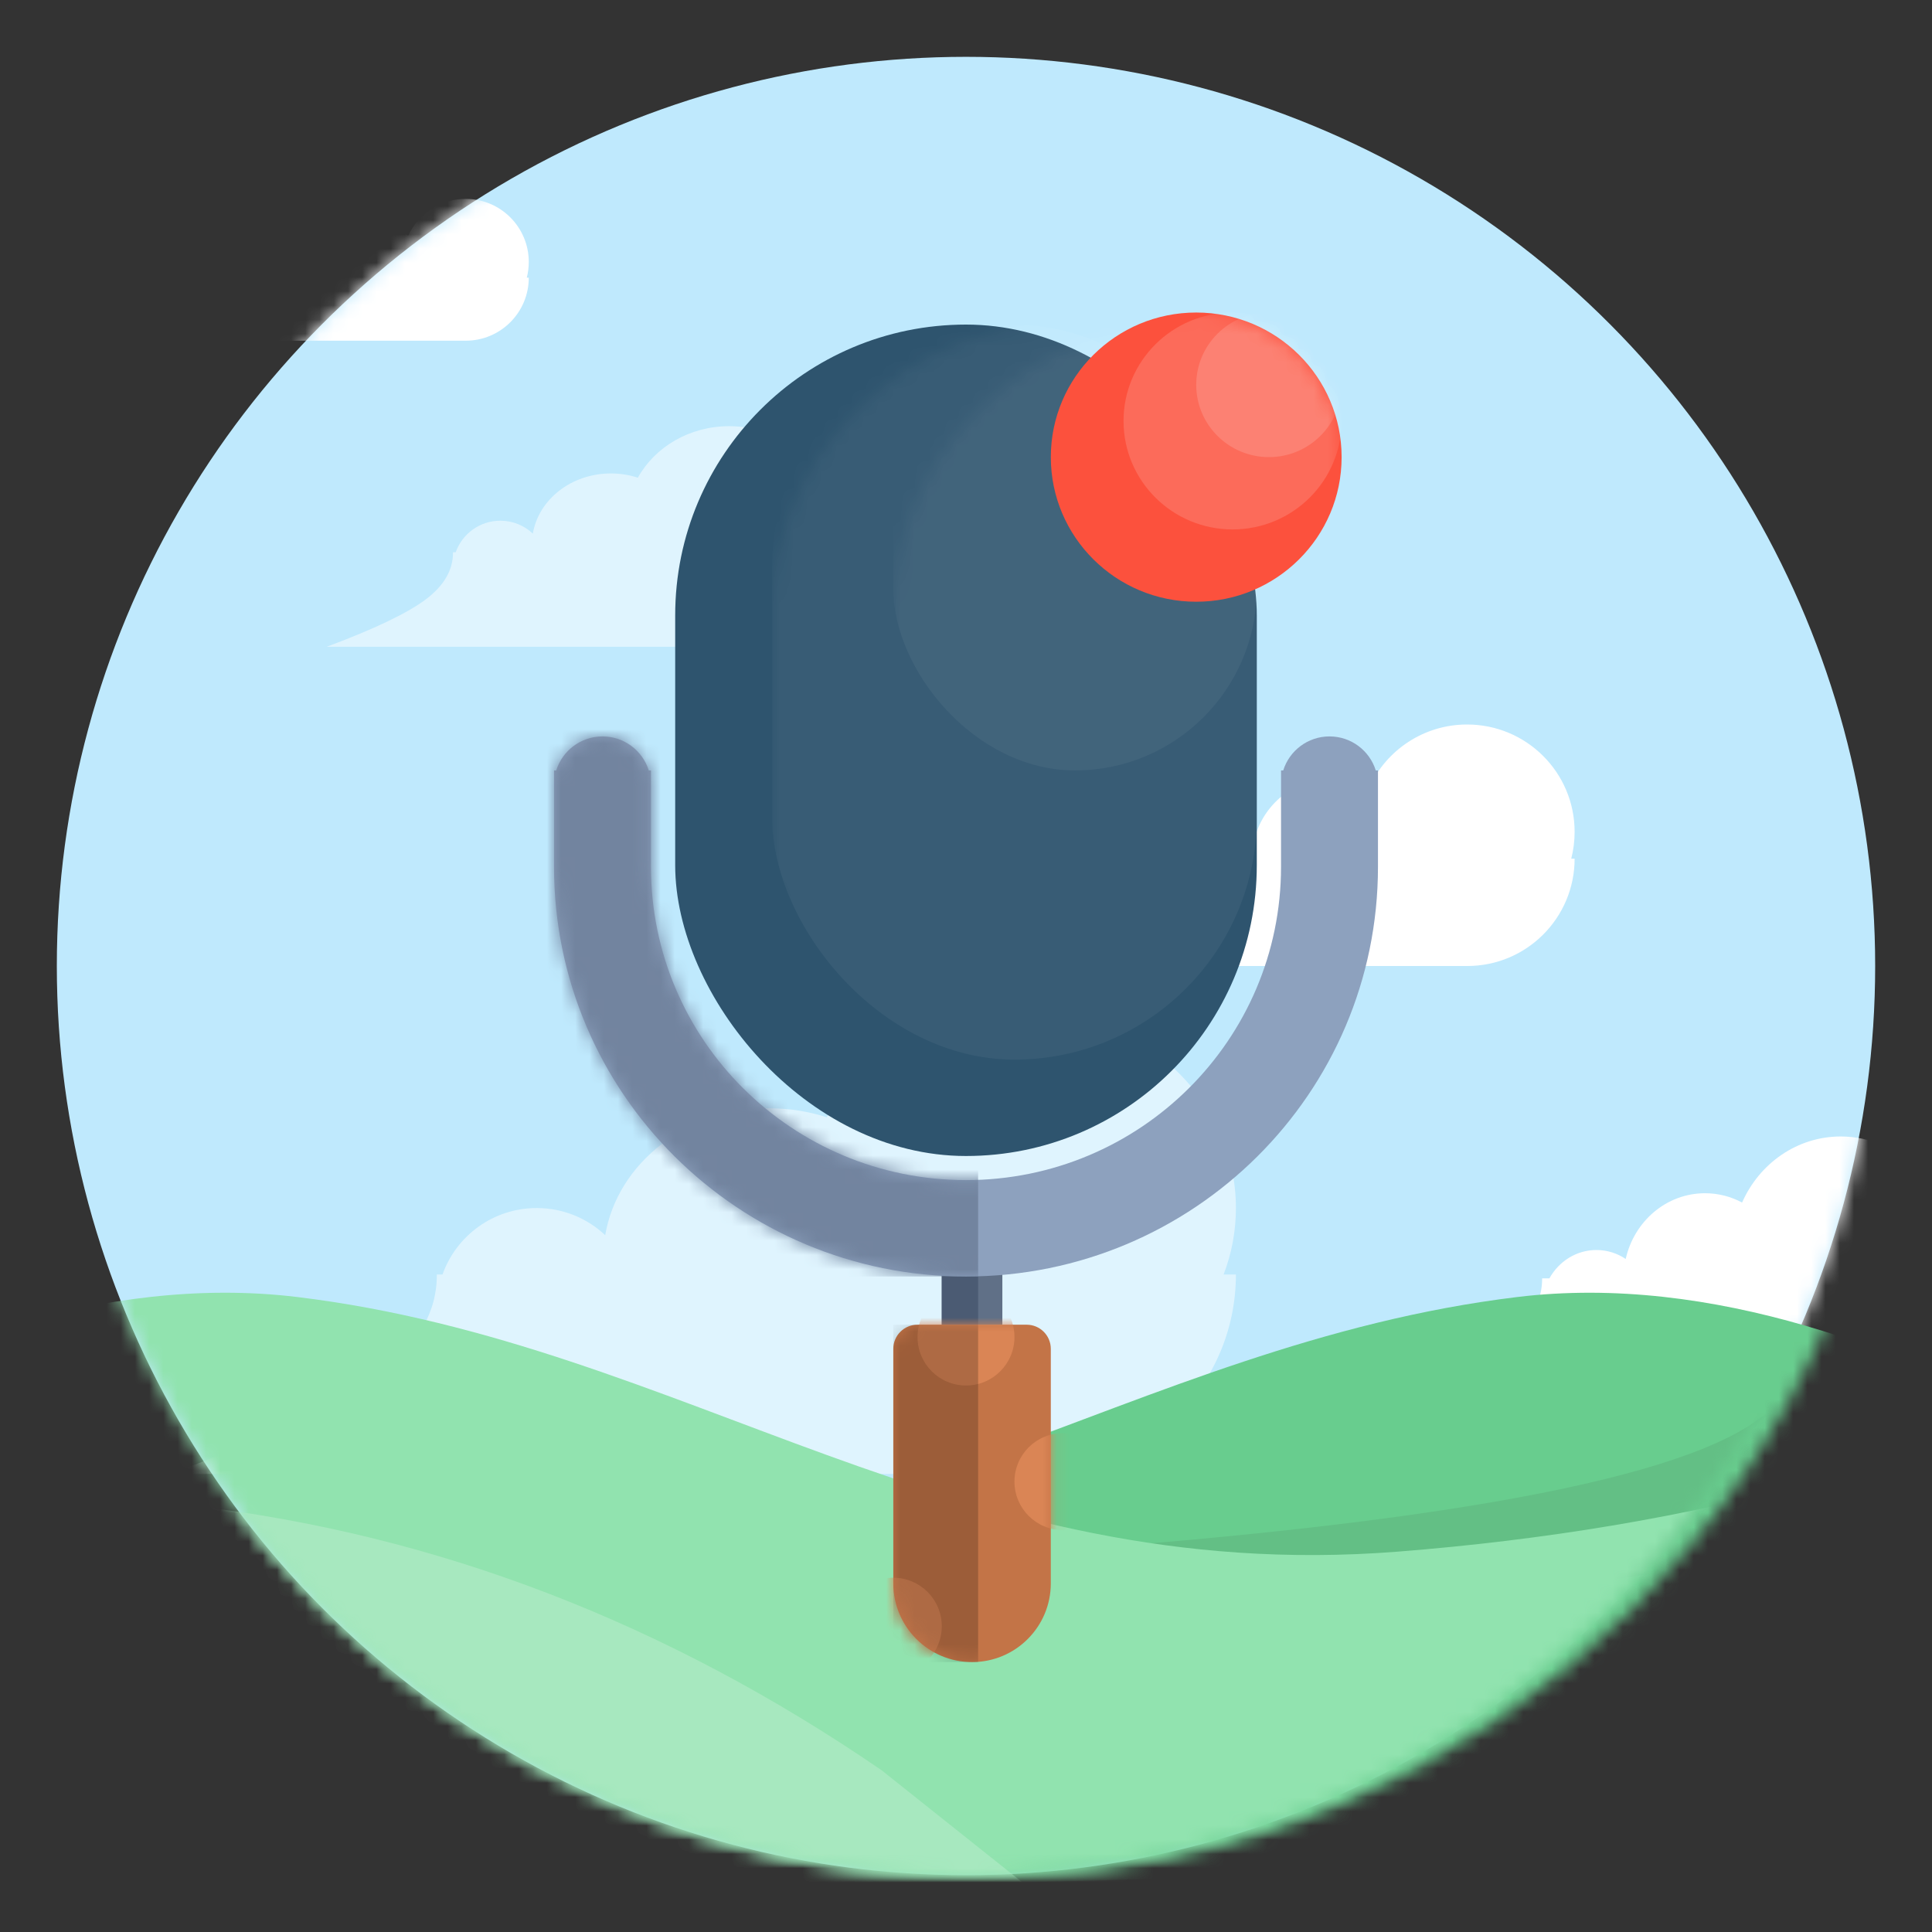 <?xml version="1.0" encoding="UTF-8"?>
<svg width="136px" height="136px" viewBox="0 0 136 136" version="1.1" xmlns="http://www.w3.org/2000/svg" xmlns:xlink="http://www.w3.org/1999/xlink">
    <rect x="0" y="0" width="136" height="136" fill="#333333" stroke="none"/>
    <!-- Generator: Sketch 52.6 (67491) - http://www.bohemiancoding.com/sketch -->
    <title>Call Recording</title>
    <desc>Created with Sketch.</desc>
    <defs>
        <circle id="path-1" cx="64" cy="64" r="64"></circle>
        <rect id="path-3" x="0" y="0" width="40.941" height="58.527" rx="20.471"></rect>
        <path d="M6.824,9.179 C6.824,21.358 16.752,31.232 29,31.232 C41.248,31.232 51.176,21.358 51.176,9.179 L6.824,9.179 Z M51.331,2.393 C51.765,1.006 53.059,2.80939942e-16 54.588,0 C56.118,-2.80939942e-16 57.412,1.006 57.845,2.393 L58,2.393 L58,9.179 C58,25.106 45.016,38.018 29,38.018 C12.984,38.018 3.03025578e-15,25.106 0,9.179 L0,2.393 L0.155,2.393 C0.588,1.006 1.882,2.80939942e-16 3.412,0 C4.941,-2.80939942e-16 6.235,1.006 6.669,2.393 L6.824,2.393 L6.824,9.179 L51.176,9.179 L51.176,2.393 L51.331,2.393 Z" id="path-5"></path>
        <ellipse id="path-7" cx="10.235" cy="10.179" rx="10.235" ry="10.179"></ellipse>
        <path d="M1.7,0 L9.388,0 C10.327,-1.72470207e-16 11.088,0.761 11.088,1.7 L11.088,18.206 C11.088,21.268 8.606,23.75 5.544,23.75 L5.544,23.75 C2.482,23.75 -5.13199943e-16,21.268 -8.8817842e-16,18.206 L0,1.7 C-1.14980138e-16,0.761 0.761,1.50473784e-15 1.7,1.33226763e-15 Z" id="path-9"></path>
    </defs>
    <g id="Call-Recording" stroke="none" stroke-width="1" fill="none" fill-rule="evenodd">
        <g id="Cal-rec" transform="translate(4, 4)">
            <g id="Group-6">
                <g id="Group-4">
                    <mask id="mask-2" fill="white">
                        <use xlink:href="#path-1"></use>
                    </mask>
                    <use id="Oval-6" fill="#BFE9FD" xlink:href="#path-1"></use>
                    <path d="M78.967,56.444 C79.621,55.315 80.844,54.556 82.245,54.556 C82.997,54.556 83.697,54.774 84.286,55.151 C84.872,52.645 87.124,50.778 89.814,50.778 C90.744,50.778 91.622,51.001 92.397,51.397 C93.595,48.802 96.224,47 99.274,47 C103.454,47 106.843,50.383 106.843,54.556 C106.843,55.208 106.76,55.841 106.605,56.444 L106.843,56.444 C106.843,60.617 103.46,64 99.287,64 L69,64 C72.563,62.581 75.033,61.322 76.41,60.222 C77.786,59.123 78.47,57.864 78.461,56.444 L78.967,56.444 Z" id="Combined-Shape" fill="#FFFFFF" mask="url(#mask-2)"></path>
                    <path d="M16.853,15.546 C17.237,14.883 17.955,14.437 18.778,14.437 C19.219,14.437 19.63,14.565 19.976,14.787 C20.32,13.315 21.643,12.218 23.222,12.218 C23.769,12.218 24.284,12.35 24.739,12.582 C25.443,11.058 26.986,10 28.778,10 C31.232,10 33.222,11.986 33.222,14.437 C33.222,14.82 33.174,15.191 33.082,15.546 L33.222,15.546 C33.222,17.996 31.236,19.983 28.785,19.983 L11,19.983 C13.092,19.149 14.543,18.41 15.351,17.764 C16.16,17.119 16.561,16.379 16.556,15.546 L16.853,15.546 Z" id="Combined-Shape" fill="#FFFFFF" mask="url(#mask-2)"></path>
                    <path d="M105.067,85.99 C105.728,84.796 106.963,83.992 108.378,83.992 C109.137,83.992 109.844,84.224 110.439,84.623 C111.031,81.971 113.306,79.996 116.022,79.996 C116.962,79.996 117.849,80.232 118.631,80.651 C119.841,77.906 122.497,76 125.578,76 C129.8,76 133.222,79.578 133.222,83.992 C133.222,84.682 133.139,85.352 132.981,85.99 L133.222,85.99 C133.222,90.404 129.644,93.983 125.23,93.983 L95,93.983 C98.599,92.482 101.093,91.15 102.484,89.987 C103.874,88.824 104.565,87.492 104.556,85.99 L105.067,85.99 Z" id="Combined-Shape" fill="#FFFFFF" mask="url(#mask-2)"></path>
                    <path d="M27.15,85.718 C28.115,82.991 30.72,81.038 33.781,81.038 C35.648,81.038 37.344,81.764 38.603,82.949 C39.461,77.893 44.321,74.019 50.188,74.019 C51.595,74.019 52.945,74.242 54.196,74.651 C56.719,70.109 61.848,67 67.766,67 C76.179,67 83,73.285 83,81.038 C83,82.679 82.695,84.254 82.133,85.718 L83,85.718 C83,93.471 76.715,99.756 68.962,99.756 L8,99.756 C15.062,97.119 19.957,94.78 22.685,92.737 C25.413,90.694 26.768,88.354 26.75,85.718 L27.15,85.718 Z" id="Combined-Shape" fill-opacity="0.5" fill="#FFFFFF" mask="url(#mask-2)"></path>
                    <path d="M28.079,34.874 C28.536,33.581 29.771,32.655 31.222,32.655 C32.107,32.655 32.911,32.999 33.508,33.561 C33.915,31.164 36.219,29.328 39,29.328 C39.667,29.328 40.307,29.433 40.9,29.627 C42.096,27.474 44.528,26 47.333,26 C51.322,26 54.556,28.98 54.556,32.655 C54.556,33.433 54.411,34.18 54.145,34.874 L54.556,34.874 C54.556,38.549 51.576,41.529 47.9,41.529 L19,41.529 C22.348,40.279 24.668,39.17 25.962,38.201 C27.255,37.233 27.898,36.124 27.889,34.874 L28.079,34.874 Z" id="Combined-Shape" fill-opacity="0.5" fill="#FFFFFF" mask="url(#mask-2)"></path>
                    <path d="M-29,109.206 C-29,109.206 -0.449,83.981 26.919,87.301 C54.287,90.622 73.184,107.676 104.371,105.227 C125.162,103.595 143.282,98.714 158.731,90.584 L158.731,130.966 L-16.379,126.516 C-24.793,114.976 -29,109.206 -29,109.206 Z" id="Path-7" fill="#68CD8E" mask="url(#mask-2)" transform="translate(64.865, 108.983) scale(-1, 1) translate(-64.865, -108.983) "></path>
                    <path d="M69,105.26 C98.949,103.149 116.213,99.744 120.79,95.044 C125.368,90.344 125.994,93.749 122.67,105.26 L85.028,110.778 L69,105.26 Z" id="Path-8" fill="#63BF85" mask="url(#mask-2)"></path>
                    <path d="M-39,109.206 C-39,109.206 -10.449,83.981 16.919,87.301 C44.287,90.622 63.184,107.676 94.371,105.227 C115.162,103.595 133.282,98.714 148.731,90.584 L148.731,130.966 L-26.379,126.516 C-34.793,114.976 -39,109.206 -39,109.206 Z" id="Path-7" fill="#91E3AF" mask="url(#mask-2)"></path>
                    <path d="M9.617,102 C26.736,104.007 42.881,110.21 58.053,120.609 L82.961,140.447 L7,125.688 L9.617,102 Z" id="Path-10" fill="#A7E8BF" mask="url(#mask-2)"></path>
                </g>
            </g>
            <g id="Group" transform="translate(35, 18)">
                <rect id="Rectangle-14" fill="#607087" x="27.294" y="65.312" width="4.265" height="5.938"></rect>
                <rect id="Rectangle-14" fill="#4B5B73" x="27.294" y="65.312" width="2.559" height="5.938"></rect>
                <g id="Rectangle-7-+-Path-Mask" transform="translate(8.529, 0.848)">
                    <mask id="mask-4" fill="white">
                        <use xlink:href="#path-3"></use>
                    </mask>
                    <use id="Mask" fill="#2E546E" xlink:href="#path-3"></use>
                    <rect id="Rectangle-7" fill-opacity="0.05" fill="#FFFFFF" mask="url(#mask-4)" x="6.824" y="0" width="34.118" height="51.741" rx="17.059"></rect>
                    <rect id="Path" fill-opacity="0.05" fill="#FFFFFF" mask="url(#mask-4)" x="15.353" y="0" width="25.588" height="31.384" rx="12.794"></rect>
                </g>
                <g id="Rectangle-2" transform="translate(0, 29.839)">
                    <g id="Rectangle-10">
                        <mask id="mask-6" fill="white">
                            <use xlink:href="#path-5"></use>
                        </mask>
                        <use id="Mask" fill="#8DA1BE" fill-rule="nonzero" xlink:href="#path-5"></use>
                        <polygon fill="#72849F" mask="url(#mask-6)" points="-0.853 -1 29.853 -1 29.853 38.018 -0.853 38.018"></polygon>
                    </g>
                </g>
                <g id="Oval-5-+-Oval-5-Mask" transform="translate(34.971, 0)">
                    <g id="Group-2">
                        <mask id="mask-8" fill="white">
                            <use xlink:href="#path-7"></use>
                        </mask>
                        <use id="Mask" fill="#FC513D" xlink:href="#path-7"></use>
                        <ellipse id="Oval-5" fill-opacity="0.15" fill="#FFFFFF" mask="url(#mask-8)" cx="12.794" cy="7.634" rx="7.676" ry="7.634"></ellipse>
                        <ellipse id="Oval-5" fill-opacity="0.15" fill="#FFFFFF" mask="url(#mask-8)" cx="15.353" cy="5.089" rx="5.118" ry="5.089"></ellipse>
                    </g>
                </g>
                <g id="Rectangle-3" transform="translate(23.882, 71.25)">
                    <mask id="mask-10" fill="white">
                        <use xlink:href="#path-9"></use>
                    </mask>
                    <use id="Mask" fill="#C37447" xlink:href="#path-9"></use>
                    <ellipse id="Oval-2" fill="#DA8555" mask="url(#mask-10)" cx="11.941" cy="11.046" rx="3.412" ry="3.412"></ellipse>
                    <ellipse id="Oval-2" fill="#DA8555" mask="url(#mask-10)" cx="5.118" cy="0.868" rx="3.412" ry="3.412"></ellipse>
                    <ellipse id="Oval-2" fill="#DA8555" mask="url(#mask-10)" cx="-4.4408921e-16" cy="21.225" rx="3.412" ry="3.412"></ellipse>
                    <rect fill-opacity="0.2" fill="#000000" mask="url(#mask-10)" x="0" y="0" width="5.971" height="23.75"></rect>
                </g>
            </g>
        </g>
    </g>
</svg>
